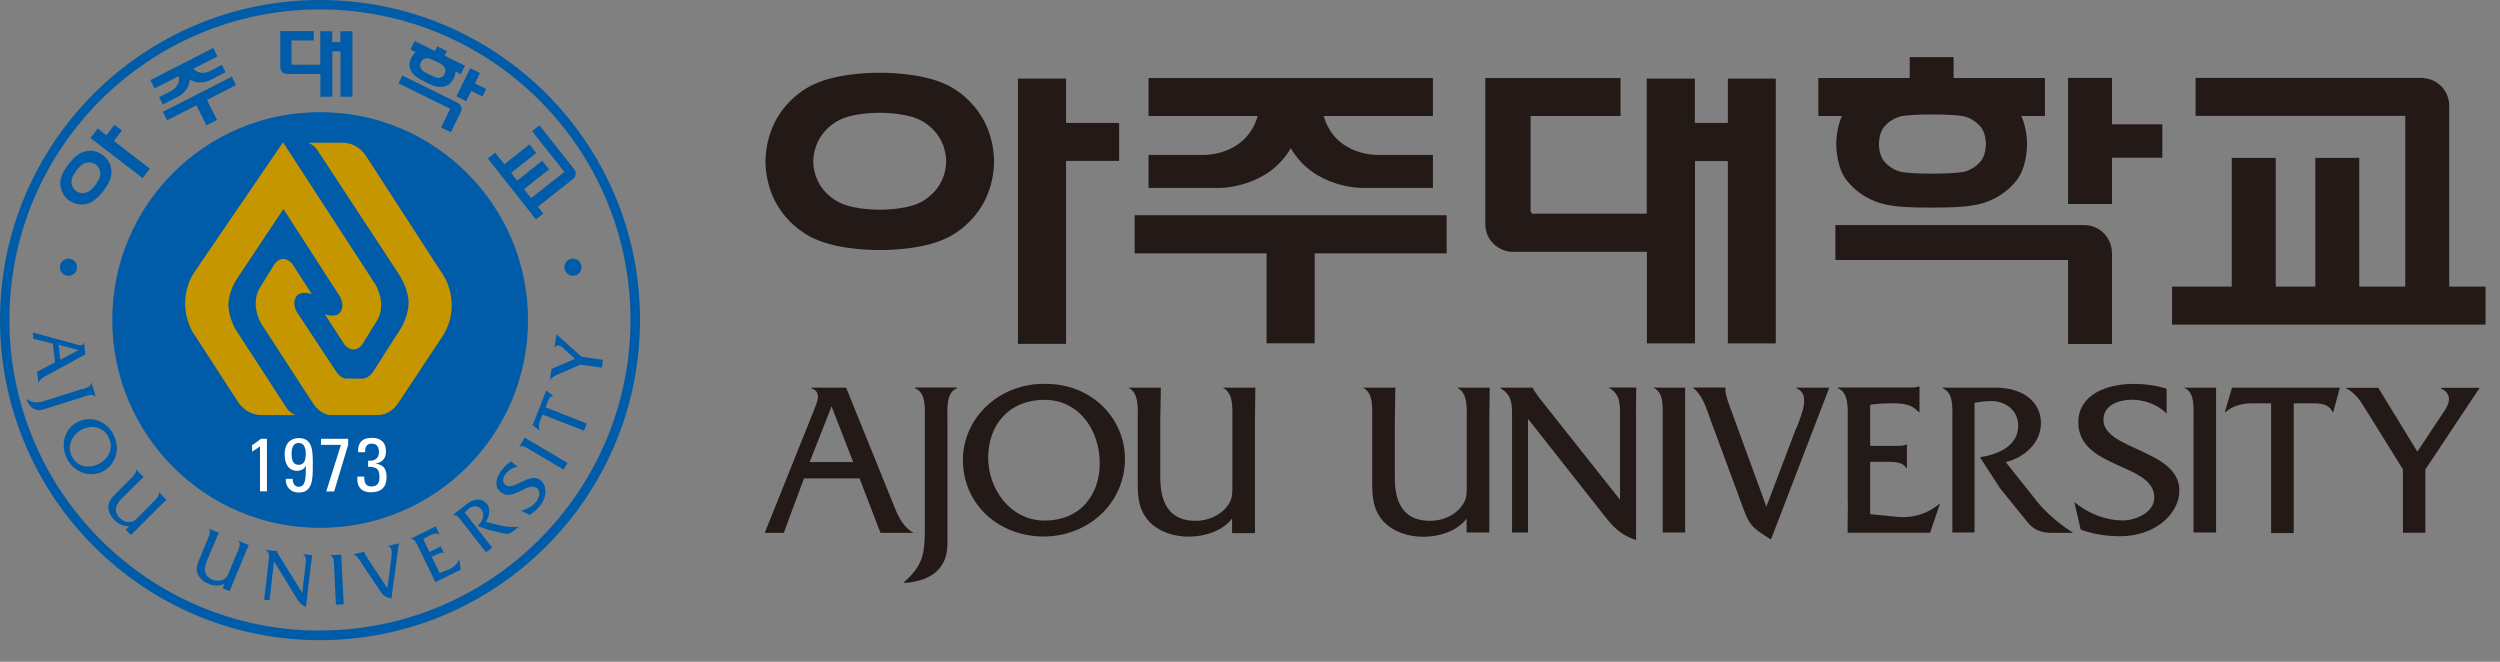 <svg width="102" height="27" viewBox="0 0 102 27" fill="none" xmlns="http://www.w3.org/2000/svg">
<rect x="0" y="0" width="102" height="27" fill="#808080" stroke="none"/>
<g clip-path="url(#clip0_51_287)">
<path d="M9.46 3.127L6.644 4.563L6.819 4.908L8.013 4.297L8.425 5.112L8.855 4.891L8.442 4.077L9.63 3.472L9.46 3.127Z" fill="#005CA9"/>
<path d="M7.741 3.24C8.131 3.495 8.567 3.274 8.567 3.274L9.206 2.946L9.053 2.646L8.561 2.901C8.561 2.901 8.182 3.11 7.888 2.805L8.872 2.301L8.697 1.957L6.135 3.268L6.31 3.608L7.294 3.104C7.374 3.523 6.983 3.709 6.983 3.709L6.491 3.964L6.644 4.264L7.283 3.936C7.283 3.936 7.718 3.715 7.741 3.251V3.24Z" fill="#005CA9"/>
<path d="M4.671 5.089L4.343 5.519L3.987 5.242L3.692 5.632L5.819 7.266L6.113 6.882L4.648 5.751L4.976 5.327L4.671 5.089Z" fill="#005CA9"/>
<path d="M3.297 6.243C3.037 6.373 2.793 6.701 2.793 6.701C2.793 6.701 2.539 7.024 2.477 7.306C2.477 7.306 2.341 7.798 2.799 8.166C3.268 8.511 3.709 8.256 3.709 8.256C3.97 8.126 4.213 7.798 4.213 7.798C4.213 7.798 4.467 7.482 4.529 7.193C4.529 7.193 4.665 6.701 4.207 6.334C3.738 5.989 3.297 6.243 3.297 6.243ZM4.077 7.199C4.037 7.363 3.89 7.549 3.89 7.549C3.89 7.549 3.749 7.742 3.602 7.821C3.602 7.821 3.348 7.974 3.093 7.787C2.844 7.583 2.929 7.306 2.929 7.306C2.969 7.142 3.116 6.956 3.116 6.956C3.116 6.956 3.257 6.763 3.404 6.684C3.404 6.684 3.653 6.532 3.913 6.718C4.162 6.922 4.077 7.199 4.077 7.199Z" fill="#005CA9"/>
<path d="M13.888 1.273V1.719H13.554V1.273H13.068V2.641H11.909L11.892 2.619V1.652H12.802V1.267H11.434V2.737C11.434 2.896 11.558 3.02 11.716 3.02H13.073V3.947H13.56V2.098H13.893V3.947H14.38V1.273H13.893H13.888Z" fill="#005CA9"/>
<path d="M21.951 8.431L23.382 7.3C23.495 7.21 23.523 7.046 23.444 6.927L22.008 5.112L21.708 5.349L23.026 7.012L21.668 8.086L21.38 7.719L22.404 6.91L22.126 6.559L21.103 7.368L20.854 7.051L21.878 6.243L21.601 5.892L20.577 6.701L20.204 6.226L19.898 6.463L21.866 8.951L22.166 8.714L21.94 8.425L21.951 8.431Z" fill="#005CA9"/>
<path d="M19.836 3.63L19.378 3.404L19.582 2.98L19.186 2.782L18.62 3.93L19.016 4.128L19.226 3.71L19.684 3.936L19.836 3.63Z" fill="#005CA9"/>
<path d="M18.802 4.569C18.869 4.433 18.813 4.264 18.677 4.196L16.415 3.082L16.257 3.399L18.366 4.439L17.993 5.202L18.394 5.395L18.802 4.569Z" fill="#005CA9"/>
<path d="M16.783 2.352C16.783 2.352 16.692 2.539 16.709 2.686C16.709 2.686 16.726 2.901 16.919 3.082C17.015 3.172 17.162 3.251 17.365 3.353C17.569 3.455 17.721 3.523 17.852 3.54C18.112 3.579 18.293 3.461 18.293 3.461C18.423 3.382 18.513 3.201 18.513 3.201C18.513 3.201 18.581 3.059 18.587 2.918L18.802 3.025L18.971 2.68L18.14 2.273L18.236 2.087L17.84 1.889L17.744 2.081L16.919 1.674L16.749 2.019L16.964 2.126C16.856 2.211 16.788 2.358 16.788 2.358L16.783 2.352ZM18.038 3.138C18.038 3.138 17.959 3.195 17.835 3.172C17.772 3.161 17.614 3.087 17.518 3.042C17.422 2.997 17.28 2.923 17.235 2.878C17.145 2.793 17.139 2.692 17.139 2.692C17.128 2.624 17.173 2.539 17.173 2.539C17.173 2.539 17.213 2.454 17.275 2.415C17.275 2.415 17.36 2.358 17.478 2.381C17.541 2.392 17.688 2.46 17.784 2.505C17.88 2.55 18.038 2.629 18.078 2.675C18.168 2.76 18.174 2.861 18.174 2.861C18.18 2.929 18.14 3.02 18.14 3.02C18.14 3.02 18.1 3.104 18.038 3.138Z" fill="#005CA9"/>
<path d="M2.245 14.793L2.154 14.018L1.363 13.825L1.335 13.565L3.138 14.057C3.251 14.086 3.387 14.131 3.415 13.978H3.427L3.483 14.459L1.979 15.279C1.81 15.369 1.646 15.443 1.566 15.629L1.515 15.166L2.239 14.787L2.245 14.793ZM3.201 14.284L2.392 14.069L2.46 14.674L3.201 14.284Z" fill="#005CA9"/>
<path d="M3.359 15.878C3.495 15.839 3.715 15.788 3.721 15.618H3.732L3.907 16.178H3.896C3.794 16.054 3.585 16.138 3.449 16.178L1.776 16.704C1.465 16.8 1.221 16.659 1.074 16.297V16.28C1.374 16.461 1.544 16.444 1.86 16.342L3.348 15.873L3.359 15.878Z" fill="#005CA9"/>
<path d="M4.134 19.265C3.551 19.503 2.929 19.197 2.692 18.632C2.46 18.066 2.663 17.422 3.251 17.179C3.794 16.953 4.445 17.235 4.676 17.84C4.925 18.44 4.642 19.05 4.128 19.265H4.134ZM3.415 17.49C3.014 17.654 2.72 18.112 2.906 18.558C3.087 18.994 3.517 19.141 3.941 18.965C4.36 18.796 4.654 18.36 4.461 17.908C4.281 17.467 3.845 17.314 3.41 17.495L3.415 17.49Z" fill="#005CA9"/>
<path d="M5.123 21.612L5.27 21.465C5.05 21.499 4.818 21.369 4.665 21.216C4.518 21.069 4.411 20.877 4.422 20.668C4.433 20.425 4.586 20.283 4.739 20.125L5.321 19.543C5.417 19.441 5.592 19.299 5.536 19.141L5.858 19.463L5.542 19.769L4.959 20.351C4.671 20.64 4.659 20.9 4.88 21.126C5.004 21.25 5.174 21.324 5.355 21.29C5.468 21.273 5.519 21.216 5.598 21.137L6.254 20.476C6.356 20.38 6.525 20.233 6.469 20.069L6.791 20.391L6.475 20.696L5.344 21.827L5.123 21.607V21.612Z" fill="#005CA9"/>
<path d="M9.081 23.998L9.155 23.817C8.963 23.93 8.697 23.902 8.499 23.817C8.312 23.738 8.137 23.597 8.063 23.404C7.979 23.173 8.063 22.986 8.148 22.782L8.465 22.019C8.516 21.889 8.623 21.691 8.51 21.561L8.929 21.736L8.753 22.138L8.437 22.901C8.278 23.28 8.369 23.523 8.663 23.648C8.821 23.715 9.013 23.715 9.16 23.619C9.257 23.557 9.285 23.484 9.33 23.382L9.686 22.522C9.737 22.392 9.845 22.189 9.726 22.064L10.15 22.24L9.975 22.647L9.37 24.117L9.076 23.998H9.081Z" fill="#005CA9"/>
<path d="M12.683 23.043L12.485 24.767C12.276 24.671 12.191 24.558 12.078 24.366L11.179 22.907L10.998 24.49L10.778 24.468L10.964 22.85C10.987 22.681 10.998 22.556 10.851 22.449V22.438L11.298 22.488C11.303 22.528 11.315 22.545 11.338 22.573L11.371 22.641L12.333 24.19L12.468 23.026C12.485 22.856 12.508 22.72 12.355 22.607L12.74 22.652L12.689 23.048L12.683 23.043Z" fill="#005CA9"/>
<path d="M13.707 24.671L13.628 23.071C13.622 22.93 13.628 22.703 13.469 22.652L13.922 22.63L13.944 23.054L14.023 24.654L13.712 24.671H13.707Z" fill="#005CA9"/>
<path d="M22.992 19.158L21.612 18.343C21.488 18.27 21.306 18.14 21.177 18.242L21.408 17.852L21.776 18.072L23.156 18.886L22.997 19.158H22.992Z" fill="#005CA9"/>
<path d="M15.957 22.816C15.986 22.584 16.031 22.313 15.827 22.285V22.273L16.274 22.166L15.969 24.428C15.725 24.337 15.652 24.332 15.511 24.117L14.764 22.997C14.674 22.856 14.583 22.692 14.431 22.624V22.613L14.866 22.511V22.55C14.889 22.618 14.979 22.748 15.019 22.811L15.805 24.004L15.957 22.828V22.816Z" fill="#005CA9"/>
<path d="M17.575 23.359L17.066 22.313C17.003 22.189 16.924 21.974 16.755 21.991V21.98L17.637 21.544C17.682 21.522 17.733 21.505 17.761 21.471H17.772L17.931 21.793H17.925C17.789 21.742 17.671 21.782 17.541 21.844C17.444 21.889 17.348 21.94 17.269 22.002L17.524 22.523L17.852 22.358C17.897 22.336 17.942 22.319 17.965 22.285H17.976L18.117 22.573H18.112C18.027 22.517 17.914 22.579 17.823 22.619L17.614 22.72L17.936 23.376L18.304 23.235C18.496 23.161 18.66 23.009 18.734 22.822H18.745L18.796 23.246L17.761 23.75L17.575 23.359Z" fill="#005CA9"/>
<path d="M19.825 22.534L18.847 21.278C18.762 21.165 18.638 20.973 18.479 21.024V21.012L19.05 20.56C19.378 20.306 19.689 20.34 19.865 20.56C20.034 20.775 19.972 21.092 19.814 21.29L20.509 21.459C20.713 21.505 20.962 21.51 21.171 21.493L20.945 21.669C20.815 21.77 20.713 21.799 20.566 21.77L19.983 21.635L19.491 21.465C19.661 21.284 19.819 21.018 19.638 20.786C19.503 20.611 19.271 20.628 19.113 20.764C19.062 20.809 19.011 20.86 18.96 20.911L20.079 22.341L19.831 22.534H19.825Z" fill="#005CA9"/>
<path d="M21.114 19.05C20.945 19.062 20.769 19.169 20.656 19.299C20.543 19.435 20.453 19.65 20.622 19.785C20.95 20.051 21.617 19.226 22.059 19.593C22.313 19.802 22.336 20.266 22.03 20.639C21.912 20.786 21.77 20.911 21.606 21.007L21.25 20.832C21.488 20.786 21.725 20.656 21.878 20.47C21.991 20.334 22.076 20.057 21.912 19.921C21.538 19.616 20.933 20.492 20.424 20.074C20.125 19.825 20.26 19.424 20.504 19.135C20.6 19.017 20.718 18.909 20.849 18.824L21.12 19.045L21.114 19.05Z" fill="#005CA9"/>
<path d="M24.558 15.002L23.681 14.877L22.788 15.268C22.641 15.33 22.534 15.375 22.432 15.511L22.5 15.053L23.461 14.64L22.946 14.176C22.878 14.114 22.743 14.024 22.635 14.176H22.624L22.703 13.639L23.727 14.555L24.603 14.68L24.558 14.991V15.002Z" fill="#005CA9"/>
<path d="M21.731 17.348L22.013 17.569V17.557C21.968 17.439 21.991 17.292 22.036 17.167L22.138 16.913L23.828 17.574L23.942 17.28L22.256 16.619L22.358 16.359C22.398 16.262 22.454 16.155 22.567 16.155V16.144L22.285 15.935L21.736 17.337L21.731 17.348Z" fill="#005CA9"/>
<path d="M13.051 0C5.847 0 0 5.847 0 13.051C0 20.255 5.847 26.119 13.051 26.119C20.255 26.119 26.113 20.272 26.113 13.051C26.113 5.83 20.266 0 13.051 0ZM13.051 25.728C6.062 25.728 0.385 20.051 0.385 13.051C0.385 6.05 6.062 0.385 13.051 0.385C20.04 0.385 25.723 6.056 25.723 13.045C25.723 20.034 20.051 25.723 13.051 25.723V25.728Z" fill="#005CA9"/>
<path d="M21.544 13.051C21.544 17.739 17.744 21.538 13.056 21.538C8.369 21.538 4.58 17.739 4.58 13.051C4.58 8.363 8.374 4.575 13.056 4.575C17.738 4.575 21.544 8.375 21.544 13.051Z" fill="#005CA9"/>
<path d="M3.144 10.902C3.144 11.095 2.986 11.253 2.793 11.253C2.601 11.253 2.443 11.095 2.443 10.902C2.443 10.71 2.601 10.552 2.793 10.552C2.986 10.552 3.144 10.71 3.144 10.902Z" fill="#005CA9"/>
<path d="M23.727 10.902C23.727 11.095 23.568 11.253 23.376 11.253C23.184 11.253 23.026 11.095 23.026 10.902C23.026 10.71 23.184 10.552 23.376 10.552C23.568 10.552 23.727 10.71 23.727 10.902Z" fill="#005CA9"/>
<path d="M11.547 5.807L7.984 11.026C7.984 11.026 7.119 12.101 7.837 13.509L9.692 16.37C9.692 16.37 10.009 16.935 10.665 16.935H12.056C12.056 16.935 11.835 16.851 11.699 16.653L9.63 13.469C9.63 13.469 9.296 12.926 9.319 12.378C9.319 12.378 9.341 11.897 9.624 11.439L11.564 8.527L13.859 12.084C13.859 12.084 14.12 12.474 13.842 12.785C13.842 12.785 13.673 12.96 13.254 12.825L14.057 14.063C14.057 14.063 14.204 14.261 14.442 14.261C14.442 14.261 14.611 14.261 14.77 14.069L15.364 13.107C15.364 13.107 15.799 12.536 15.341 11.643L11.547 5.807Z" fill="#C59600"/>
<path d="M16.234 16.466L17.998 13.803C17.998 13.803 18.864 12.729 18.146 11.32L14.951 6.39C14.951 6.39 14.634 5.824 13.978 5.824H12.581C12.581 5.824 12.802 5.909 12.938 6.107L16.279 11.196C16.279 11.196 16.726 11.875 16.664 12.451C16.664 12.451 16.641 12.932 16.359 13.39L15.205 15.194C15.013 15.443 14.809 15.448 14.809 15.448H14.108C13.876 15.426 13.712 15.154 13.712 15.154L12.118 12.74C12.118 12.74 11.858 12.35 12.135 12.039C12.135 12.039 12.304 11.863 12.723 11.999L11.92 10.761C11.92 10.761 11.778 10.563 11.541 10.563C11.541 10.563 11.371 10.563 11.213 10.755L10.619 11.716C10.619 11.716 10.184 12.287 10.642 13.181L12.785 16.477C12.785 16.477 13.079 16.936 13.509 16.936H15.437C15.437 16.936 15.918 16.947 16.234 16.46V16.466Z" fill="#C59600"/>
<path d="M10.891 20.045H10.608V18.213L10.286 18.428V18.157C10.354 18.128 10.563 17.97 10.648 17.902H10.891V20.051V20.045Z" fill="white"/>
<path d="M12.762 18.982C12.762 19.542 12.762 20.096 12.186 20.096C11.863 20.096 11.649 19.876 11.66 19.537H11.943C11.943 19.695 12.005 19.859 12.186 19.859C12.463 19.859 12.48 19.553 12.48 19.005H12.474C12.406 19.152 12.271 19.209 12.107 19.209C11.943 19.209 11.615 19.118 11.615 18.53C11.615 18.049 11.903 17.874 12.186 17.874C12.774 17.874 12.762 18.411 12.762 18.988V18.982ZM11.897 18.519C11.897 18.733 11.937 18.965 12.186 18.965C12.434 18.965 12.474 18.733 12.474 18.519C12.474 18.326 12.434 18.072 12.186 18.072C11.937 18.072 11.897 18.321 11.897 18.519Z" fill="white"/>
<path d="M13.09 17.902H14.204V18.151L13.633 20.051H13.311L13.91 18.151H13.096V17.902H13.09Z" fill="white"/>
<path d="M15.019 18.796C15.273 18.818 15.46 18.717 15.46 18.44C15.46 18.242 15.375 18.1 15.166 18.1C14.928 18.1 14.894 18.276 14.894 18.451H14.611C14.589 18.083 14.764 17.863 15.166 17.863C15.527 17.863 15.748 18.044 15.748 18.417C15.748 18.824 15.448 18.886 15.324 18.915C15.663 18.965 15.771 19.146 15.771 19.469C15.771 19.887 15.544 20.085 15.132 20.085C14.532 20.085 14.578 19.57 14.578 19.446H14.86C14.86 19.661 14.9 19.848 15.154 19.848C15.409 19.848 15.482 19.689 15.482 19.463C15.482 19.118 15.352 19.045 15.019 19.045V18.79V18.796Z" fill="white"/>
<path d="M35.075 19.52H32.802L31.977 21.742H31.202L33.232 16.681C33.356 16.359 33.526 15.98 33.096 15.844V15.816H34.521L36.393 20.436C36.602 20.95 36.761 21.448 37.275 21.742H35.924L35.07 19.52H35.075ZM33.928 16.579L33.034 18.852H34.81L33.928 16.579Z" fill="#231916"/>
<path d="M37.733 17.082C37.733 16.67 37.79 16.014 37.326 15.838V15.81H39.051V15.838C38.598 16.008 38.655 16.664 38.655 17.082V22.194C38.655 23.15 38.05 23.698 36.913 23.783L36.874 23.76C37.637 23.099 37.733 22.607 37.733 21.629V17.077V17.082Z" fill="#231916"/>
<path d="M45.898 18.717C45.898 20.554 44.377 21.889 42.579 21.889C40.781 21.889 39.288 20.611 39.288 18.762C39.288 17.049 40.775 15.618 42.67 15.663C44.564 15.658 45.898 17.094 45.898 18.717ZM40.317 18.677C40.317 19.938 41.211 21.239 42.624 21.239C44.038 21.239 44.869 20.238 44.869 18.898C44.869 17.557 44.032 16.313 42.607 16.313C41.182 16.313 40.317 17.32 40.317 18.683V18.677Z" fill="#231916"/>
<path d="M50.269 21.753V21.154C49.873 21.674 49.133 21.895 48.505 21.895C47.911 21.895 47.278 21.708 46.877 21.267C46.402 20.741 46.419 20.142 46.419 19.491V17.088C46.419 16.681 46.481 16.025 46.034 15.816H47.363L47.34 17.088V19.491C47.34 20.69 47.843 21.25 48.776 21.25C49.28 21.25 49.794 21.041 50.094 20.622C50.292 20.351 50.281 20.125 50.281 19.802V17.088C50.281 16.681 50.337 16.025 49.885 15.816H51.219L51.202 17.094V21.753H50.281H50.269Z" fill="#231916"/>
<path d="M59.837 21.731V21.16C59.441 21.685 58.7 21.9 58.073 21.9C57.479 21.9 56.846 21.708 56.444 21.273C55.969 20.747 55.986 20.147 55.986 19.497V17.088C55.986 16.681 56.048 16.025 55.602 15.816H56.931L56.908 17.088V19.497C56.908 20.696 57.411 21.25 58.339 21.25C58.847 21.25 59.356 21.046 59.656 20.622C59.854 20.351 59.843 20.13 59.843 19.802V17.088C59.843 16.681 59.899 16.025 59.447 15.816H60.781L60.764 17.094V21.725H59.848L59.837 21.731Z" fill="#231916"/>
<path d="M66.752 16.981V22.036C66.114 21.821 65.837 21.521 65.435 21.012L62.342 17.088V21.725H61.692V16.981C61.692 16.477 61.692 16.115 61.222 15.844V15.816H62.54C62.574 15.929 62.613 15.974 62.676 16.048L62.8 16.229L66.097 20.39V16.975C66.097 16.472 66.108 16.076 65.627 15.81H66.758L66.747 16.975L66.752 16.981Z" fill="#231916"/>
<path d="M67.838 21.725V17.06C67.838 16.647 67.9 15.986 67.442 15.816H68.754V21.725H67.832H67.838Z" fill="#231916"/>
<path d="M89.495 21.725V17.06C89.495 16.647 89.558 15.986 89.1 15.816H90.417V17.06V21.725H89.501H89.495Z" fill="#231916"/>
<path d="M73.306 17.444C73.549 16.805 73.855 16.064 73.295 15.844V15.816H74.635L72.254 22.013C71.621 21.6 71.412 21.527 71.152 20.814L69.789 17.128C69.619 16.67 69.484 16.144 69.088 15.838V15.81H70.405L70.394 15.918C70.394 16.115 70.564 16.556 70.637 16.754L72.068 20.673L73.295 17.439L73.306 17.444Z" fill="#231916"/>
<path d="M75.387 20.481V17.083C75.387 16.67 75.438 16.014 74.98 15.839V15.81H77.864C78.016 15.81 78.169 15.822 78.288 15.765H78.316V16.817H78.288C78.011 16.495 77.638 16.455 77.225 16.455C76.908 16.455 76.591 16.466 76.303 16.517V18.191H77.377C77.525 18.191 77.666 18.191 77.773 18.14H77.802V19.096H77.773C77.632 18.836 77.253 18.841 76.97 18.841H76.303V20.979L77.451 21.092C78.045 21.143 78.667 20.956 79.119 20.56H79.147L78.746 21.736H75.382L75.393 20.475L75.387 20.481Z" fill="#231916"/>
<path d="M79.656 21.736V17.088C79.656 16.675 79.719 16.02 79.26 15.844V15.816H81.404C82.608 15.816 83.27 16.444 83.27 17.264C83.27 18.083 82.574 18.677 81.833 18.852L83.128 20.481C83.507 20.95 84.073 21.42 84.587 21.742H83.756C83.281 21.742 82.981 21.629 82.71 21.29L81.607 19.927L80.782 18.654C81.5 18.547 82.342 18.213 82.342 17.365C82.342 16.715 81.782 16.336 81.177 16.364C80.968 16.37 80.77 16.398 80.561 16.432V21.725H79.639L79.656 21.736Z" fill="#231916"/>
<path d="M88.398 16.873C88.048 16.511 87.488 16.308 86.985 16.308C86.481 16.308 85.82 16.506 85.82 17.128C85.82 18.36 88.918 18.343 88.918 20.012C88.918 20.978 87.912 21.878 86.504 21.878C85.956 21.878 85.407 21.798 84.892 21.606L84.632 20.481C85.164 20.939 85.905 21.233 86.606 21.233C87.12 21.233 87.895 20.927 87.895 20.294C87.895 18.886 84.796 19.141 84.796 17.229C84.796 16.093 85.961 15.663 87.058 15.663C87.51 15.663 87.969 15.725 88.398 15.861V16.879V16.873Z" fill="#231916"/>
<path d="M98.04 21.736V19.152L96.547 16.749C96.303 16.353 96.123 16.053 95.693 15.821H97.033L98.627 18.428L99.742 16.749C99.894 16.523 100.103 16.087 99.594 15.85V15.821H101.172L98.956 19.152V21.736H98.034H98.04Z" fill="#231916"/>
<path d="M91.067 15.816L90.773 16.817H90.802C91.079 16.557 91.486 16.455 91.87 16.455H92.662V21.748H93.584V16.455H94.392C94.686 16.455 95.048 16.5 95.167 16.817H95.195L95.467 15.816H91.067Z" fill="#231916"/>
<path d="M43.495 3.206H41.533V14.029H43.495V6.565H45.661V5.016H43.495V3.206Z" fill="#231916"/>
<path d="M70.49 5.016H69.15V3.206H67.188V8.719H62.517L62.449 8.635V4.733H66.119V3.184H60.6V9.144C60.6 9.771 61.109 10.274 61.731 10.274C61.737 10.274 61.748 10.274 61.754 10.274H67.194V14.012H69.156V6.571H70.496V14.012H72.452V3.206H70.496V5.016H70.49Z" fill="#231916"/>
<path d="M86.17 3.178H84.378V8.323H86.17V6.435H88.223V5.072H86.17V3.178Z" fill="#231916"/>
<path d="M46.294 10.337H51.677V14.007H53.639V10.337H59.023V8.782H46.294V10.337Z" fill="#231916"/>
<path d="M52.661 6.039C53.594 7.679 55.556 7.668 55.556 7.668H58.463V6.322H56.235C56.235 6.322 54.488 6.39 54.007 4.733H58.463V3.184H46.86V4.733H51.315C50.835 6.384 49.087 6.322 49.087 6.322H46.86V7.668H49.766C49.766 7.668 51.728 7.679 52.667 6.039H52.661Z" fill="#231916"/>
<path d="M99.928 11.694V4.343C99.928 4.343 99.928 4.326 99.928 4.314C99.928 3.721 99.476 3.24 98.899 3.189V3.178H89.58V4.727H98.135V11.694H96.258V6.44H94.466V11.694H92.849V6.44H91.056V11.694H88.619V13.243H101.41V11.694H99.934H99.928Z" fill="#231916"/>
<path d="M38.604 3.449C37.547 2.94 35.895 2.969 35.895 2.969C35.895 2.969 34.244 2.935 33.187 3.449C33.187 3.449 31.281 4.23 31.23 6.588C31.281 8.94 33.187 9.72 33.187 9.72C34.244 10.235 35.895 10.201 35.895 10.201C35.895 10.201 37.547 10.235 38.604 9.72C38.604 9.72 40.51 8.94 40.56 6.588C40.51 4.235 38.604 3.449 38.604 3.449ZM37.467 8.295C36.851 8.572 35.895 8.555 35.895 8.555C35.895 8.555 34.934 8.572 34.318 8.295C34.318 8.295 33.209 7.866 33.181 6.582C33.215 5.298 34.318 4.863 34.318 4.863C34.928 4.586 35.895 4.603 35.895 4.603C35.895 4.603 36.851 4.586 37.467 4.863C37.467 4.863 38.576 5.293 38.604 6.582C38.576 7.866 37.467 8.295 37.467 8.295Z" fill="#231916"/>
<path d="M86.165 10.314C86.165 9.692 85.662 9.189 85.045 9.183H74.884V10.608H84.378V14.035H86.17V10.325L86.165 10.314Z" fill="#231916"/>
<path d="M74.918 5.881C74.918 5.881 74.918 6.706 75.251 7.221C75.251 7.221 75.681 7.967 76.705 8.284C77.213 8.442 77.892 8.47 78.814 8.47C79.736 8.47 80.408 8.437 80.917 8.284C81.941 7.967 82.371 7.221 82.371 7.221C82.704 6.706 82.704 5.881 82.704 5.881C82.704 5.881 82.704 5.236 82.472 4.733H83.434V3.183H79.707V2.33H77.915V3.183H74.188V4.733H75.15C74.918 5.236 74.918 5.881 74.918 5.881ZM80.866 6.503C80.866 6.503 80.663 6.848 80.188 6.995C79.95 7.068 79.238 7.085 78.814 7.085C78.39 7.085 77.734 7.068 77.496 6.995C77.021 6.848 76.818 6.503 76.818 6.503C76.659 6.265 76.659 5.881 76.659 5.881C76.659 5.881 76.659 5.496 76.818 5.253C76.818 5.253 77.021 4.908 77.496 4.761C77.734 4.688 78.39 4.671 78.814 4.671C79.238 4.671 79.956 4.688 80.188 4.761C80.663 4.908 80.866 5.253 80.866 5.253C81.025 5.491 81.025 5.881 81.025 5.881C81.025 5.881 81.025 6.265 80.866 6.503Z" fill="#231916"/>
</g>
<defs>
<clipPath id="clip0_51_287">
<rect width="101.5" height="26.113" fill="white"/>
</clipPath>
</defs>
</svg>
